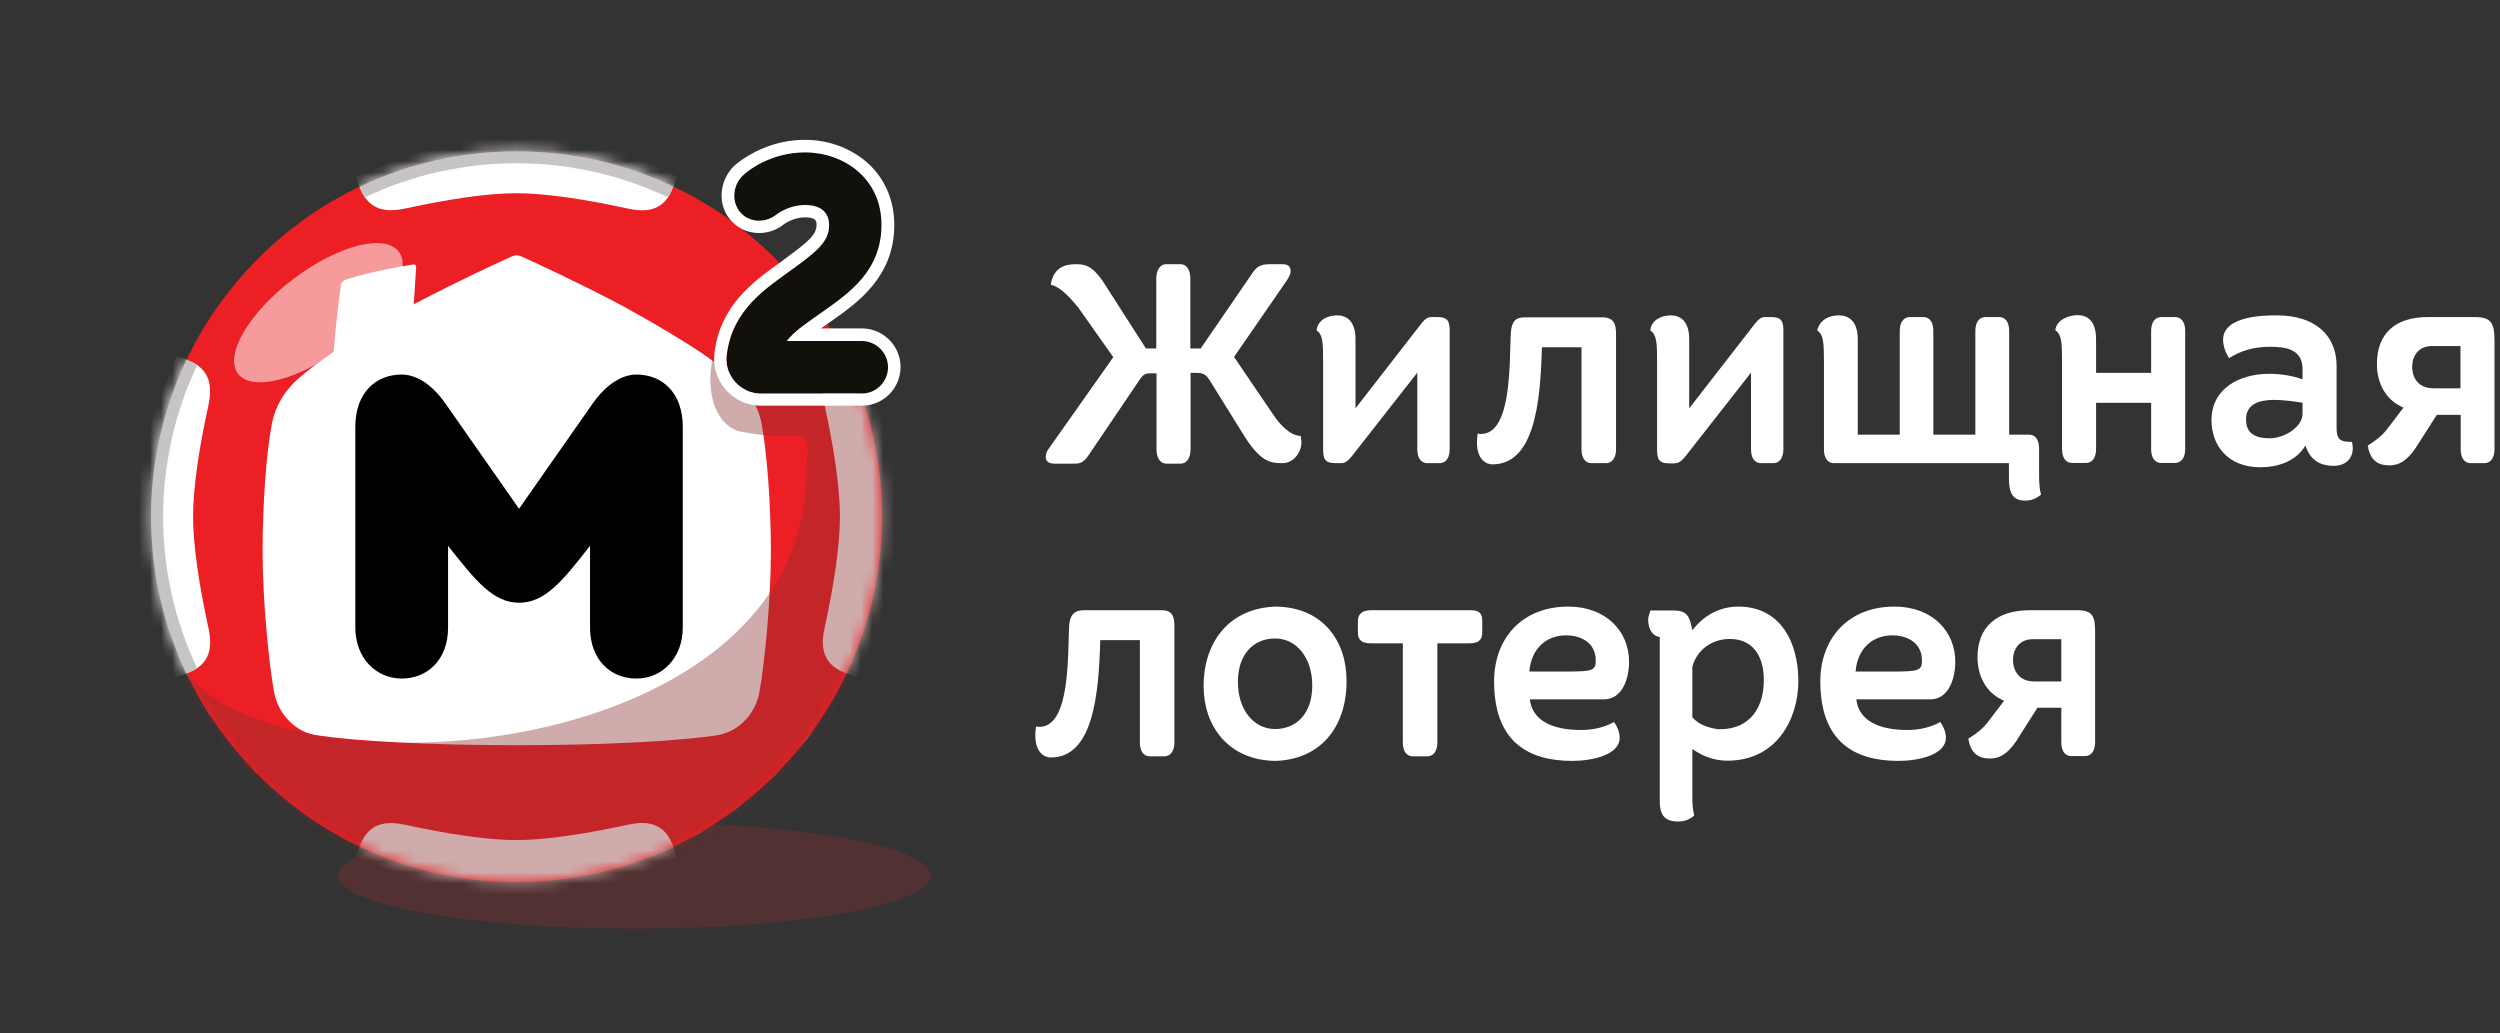 <svg width="225" height="93" viewBox="0 0 225 93" fill="none" xmlns="http://www.w3.org/2000/svg">
<rect x="0" y="0" width="225" height="93" fill="#333333" stroke="none"/>
<path d="M222.767 28.536H218.529C215.487 28.536 213.922 30.079 213.922 32.774C213.922 34.469 214.704 36.012 216.312 36.686L214.922 38.511C214.487 39.12 213.9 39.598 213.096 40.098C213.357 41.793 214.443 41.88 215.095 41.88C215.9 41.88 216.638 41.467 217.421 40.294L219.311 37.338H221.463V40.446C221.463 41.119 221.724 41.684 222.376 41.684H223.593C224.223 41.684 224.505 41.119 224.505 40.446V30.536C224.484 29.123 224.223 28.536 222.767 28.536ZM221.441 34.947H219.007C217.66 34.947 217.095 34.013 217.095 32.992C217.095 32.079 217.638 31.144 218.877 31.144H221.441V34.947Z" fill="white"/>
<path d="M210.293 38.49V32.926C210.293 30.253 208.445 28.384 204.925 28.384C204.077 28.384 200.078 28.341 200.078 30.579C200.078 31.079 200.274 31.731 200.622 32.231C201.556 31.622 202.751 31.209 204.294 31.209C205.685 31.209 207.228 31.405 207.228 33.231V34.143C206.294 33.796 205.207 33.644 204.229 33.644C201.534 33.644 199.035 34.969 199.035 37.816C199.035 40.033 200.448 42.054 203.447 42.054C204.838 42.054 206.576 41.619 207.489 40.098C207.924 41.38 208.728 41.923 210.053 41.923C211.075 41.923 211.749 41.293 211.749 40.337C211.749 40.141 211.705 39.968 211.683 39.772C210.619 39.772 210.293 39.576 210.293 38.49ZM207.228 37.251C207.228 38.403 205.62 39.446 204.273 39.446C202.882 39.446 202.143 38.946 202.143 37.751C202.143 36.338 203.36 35.991 204.664 35.991C205.468 35.991 206.511 36.121 207.228 36.251V37.251Z" fill="white"/>
<path d="M195.754 28.537H194.515C193.885 28.537 193.602 29.102 193.602 29.775V33.557H188.647V30.514C188.647 28.819 187.8 28.363 186.996 28.363C186.148 28.363 185.083 28.797 184.975 29.71C185.54 30.123 185.583 30.732 185.583 32.579V40.424C185.583 41.098 185.844 41.663 186.496 41.663H187.735C188.365 41.663 188.647 41.098 188.647 40.424V36.252H193.602V40.424C193.602 41.098 193.863 41.663 194.515 41.663H195.754C196.384 41.663 196.667 41.098 196.667 40.424V29.775C196.667 29.123 196.406 28.537 195.754 28.537Z" fill="white"/>
<path d="M134.317 41.793C138.098 41.793 138.642 36.23 138.772 31.253H142.336V40.446C142.336 41.12 142.597 41.684 143.249 41.684H144.531C145.161 41.684 145.444 41.12 145.444 40.446V30.036C145.444 29.189 145.248 28.558 144.205 28.558H137.251C136.403 28.558 136.034 28.906 135.969 30.014C135.838 32.644 136.077 39.055 133.295 39.055C133.187 39.055 133.1 39.055 132.991 39.011C132.948 39.316 132.926 39.577 132.926 39.816C132.926 41.446 133.839 41.793 134.317 41.793Z" fill="white"/>
<path d="M180.802 43.032C180.802 44.51 181.237 45.053 182.28 45.053C182.845 45.053 183.301 44.857 183.692 44.51C183.562 44.075 183.518 43.466 183.518 42.749V40.359C183.518 39.685 183.258 39.12 182.606 39.12H180.824V29.775C180.824 29.101 180.563 28.536 179.911 28.536H178.694C178.064 28.536 177.781 29.101 177.781 29.775V39.12H174V29.775C174 29.101 173.739 28.536 173.087 28.536H171.892C171.261 28.536 170.979 29.101 170.979 29.775V39.12H167.198V30.536C167.198 28.841 166.328 28.384 165.502 28.384C164.655 28.384 163.807 28.732 163.547 29.732C164.112 30.145 164.155 30.753 164.155 32.6V40.446C164.155 41.119 164.416 41.684 165.068 41.684H180.802V43.032Z" fill="white"/>
<path d="M119.083 32.579V40.337C119.083 41.206 119.148 41.684 120.191 41.684H120.734C121.104 41.684 121.364 41.424 121.669 41.054L127.558 33.535V40.446C127.558 41.119 127.819 41.684 128.471 41.684H129.558C130.188 41.684 130.47 41.119 130.47 40.446V29.884C130.47 29.015 130.405 28.536 129.362 28.536H128.819C128.449 28.536 128.188 28.776 127.884 29.167L121.995 36.751V30.536C121.995 28.841 121.147 28.384 120.343 28.384C119.496 28.384 118.583 28.797 118.496 29.732C119.039 30.123 119.083 30.731 119.083 32.579Z" fill="white"/>
<path d="M150.768 41.684C151.137 41.684 151.398 41.424 151.702 41.054L157.592 33.535V40.446C157.592 41.119 157.852 41.684 158.504 41.684H159.591C160.221 41.684 160.504 41.119 160.504 40.446V29.884C160.504 29.015 160.439 28.536 159.395 28.536H158.852C158.483 28.536 158.222 28.776 157.918 29.167L152.028 36.751V30.536C152.028 28.841 151.181 28.384 150.377 28.384C149.529 28.384 148.616 28.797 148.529 29.732C149.094 30.145 149.138 30.753 149.138 32.6V40.359C149.138 41.228 149.203 41.706 150.246 41.706H150.768V41.684Z" fill="white"/>
<path d="M115.431 41.684C116.453 41.684 117.127 40.663 117.127 39.837C117.127 39.598 117.083 39.403 117.061 39.229C116.149 39.229 115.214 38.251 114.606 37.338L111.063 32.122L115.714 25.385C116.018 24.951 116.192 24.603 116.149 24.342C116.149 23.973 115.888 23.777 115.431 23.777H114.519C113.671 23.777 113.236 23.821 112.758 24.516L108.064 31.362H107.13V25.059C107.13 24.386 106.869 23.777 106.217 23.777H104.978C104.348 23.777 104.066 24.386 104.066 25.059V31.362H103.131L99.263 25.32C98.285 23.907 97.654 23.777 96.829 23.777C95.894 23.777 94.808 24.038 94.569 25.624C95.416 25.82 96.177 26.646 97.003 27.624L100.197 32.144L94.373 40.402C94.177 40.663 94.112 40.902 94.112 41.119C94.112 41.489 94.373 41.728 94.894 41.728H96.438C97.046 41.728 97.415 41.771 97.915 41.054L102.544 34.209C102.805 33.839 102.979 33.6 103.457 33.6H104.087V40.446C104.087 41.119 104.348 41.728 105 41.728H106.239C106.869 41.728 107.151 41.119 107.151 40.446V33.557H107.564C108.282 33.557 108.499 33.665 108.847 34.187L111.802 38.946C113.41 41.597 114.323 41.684 115.431 41.684Z" fill="white"/>
<path d="M186.93 54.919H182.692C179.65 54.919 177.976 56.462 177.976 59.157C177.976 60.852 178.759 62.395 180.367 63.069L178.976 64.894C178.541 65.503 177.955 65.981 177.151 66.481C177.411 68.176 178.498 68.263 179.15 68.263C179.954 68.263 180.693 67.85 181.475 66.677L183.366 63.699H185.518V66.807C185.518 67.481 185.778 68.046 186.43 68.046H187.647C188.278 68.046 188.56 67.481 188.56 66.807V56.897C188.56 55.484 188.364 54.919 186.93 54.919ZM185.518 61.33H183.084C181.736 61.33 181.171 60.396 181.171 59.374C181.171 58.462 181.714 57.527 182.953 57.527H185.518V61.33Z" fill="white"/>
<path d="M175.977 59.548C175.977 56.854 173.935 54.593 170.501 54.593C166.393 54.593 163.829 57.397 163.829 61.33C163.829 66.785 166.937 68.48 170.849 68.48C172.696 68.48 175.13 67.937 175.13 66.394C175.13 65.916 174.934 65.416 174.63 64.981C173.717 65.481 172.718 65.699 171.674 65.699C169.088 65.699 167.285 64.851 167.067 62.939H173.848C175.412 62.852 175.977 61.026 175.977 59.548ZM170.349 60.439H167.002C167.176 58.31 168.588 57.18 170.305 57.18C171.609 57.18 172.978 57.81 172.978 59.462C172.978 60.352 172.652 60.439 170.349 60.439Z" fill="white"/>
<path d="M146.617 59.548C146.617 56.854 144.574 54.593 141.14 54.593C137.033 54.593 134.469 57.397 134.469 61.33C134.469 66.785 137.576 68.48 141.488 68.48C143.335 68.48 145.769 67.937 145.769 66.394C145.769 65.916 145.574 65.416 145.269 64.981C144.357 65.481 143.357 65.699 142.292 65.699C139.706 65.699 137.902 64.851 137.685 62.939H144.465C146.052 62.852 146.617 61.026 146.617 59.548ZM140.988 60.439H137.641C137.815 58.31 139.228 57.18 140.945 57.18C142.249 57.18 143.618 57.81 143.618 59.462C143.618 60.352 143.292 60.439 140.988 60.439Z" fill="white"/>
<path d="M156.44 54.593C154.984 54.593 153.463 55.224 152.311 56.723C152.05 55.332 151.767 54.941 150.55 54.941H148.529C148.464 55.245 148.334 55.506 148.334 55.745C148.334 56.767 148.834 57.267 149.377 57.332V72.088C149.377 73.566 150.007 73.935 151.072 73.935C151.637 73.935 152.093 73.74 152.485 73.392C152.354 72.957 152.311 72.349 152.311 71.632V67.415C153.397 68.154 154.375 68.459 155.484 68.459C159.874 68.459 161.851 64.742 161.851 61.287C161.851 57.853 160.287 54.593 156.44 54.593ZM154.767 65.633C154.028 65.59 152.876 65.264 152.311 64.547V60.005C152.724 58.483 154.071 57.506 155.679 57.506C157.961 57.506 158.744 59.331 158.744 61.157C158.765 63.525 157.635 65.633 154.767 65.633Z" fill="white"/>
<path d="M114.845 54.593C110.759 54.702 108.325 57.636 108.325 61.765C108.325 65.307 110.52 68.415 114.758 68.48C118.843 68.372 121.19 65.438 121.19 61.309C121.212 57.745 119.104 54.659 114.845 54.593ZM114.758 65.612C112.845 65.612 111.411 63.895 111.411 61.374C111.411 58.875 112.824 57.462 114.758 57.462C116.67 57.462 118.104 59.179 118.104 61.7C118.104 64.199 116.692 65.612 114.758 65.612Z" fill="white"/>
<path d="M132.339 54.919H123.45C122.712 54.919 122.212 55.158 122.212 55.897V56.919C122.212 57.658 122.625 57.897 123.363 57.897H126.254V66.829C126.254 67.502 126.515 68.067 127.167 68.067H128.449C129.079 68.067 129.362 67.502 129.362 66.829V57.897H132.252C132.991 57.897 133.404 57.658 133.404 56.919V55.897C133.404 55.158 133.099 54.919 132.339 54.919Z" fill="white"/>
<path d="M104.543 54.919H97.589C96.742 54.919 96.285 55.267 96.22 56.375C96.09 59.005 96.329 65.416 93.547 65.416C93.438 65.416 93.351 65.416 93.243 65.373C93.199 65.677 93.177 65.938 93.177 66.177C93.177 67.828 94.09 68.176 94.568 68.176C98.35 68.176 98.893 62.613 99.023 57.614H102.588V66.829C102.588 67.502 102.848 68.067 103.5 68.067H104.782C105.413 68.067 105.695 67.502 105.695 66.829V56.419C105.695 55.571 105.587 54.919 104.543 54.919Z" fill="white"/>
<path opacity="0.5" d="M57.08 83.584C71.819 83.584 83.767 81.444 83.767 78.803C83.767 76.162 71.819 74.022 57.08 74.022C42.342 74.022 30.393 76.162 30.393 78.803C30.393 81.444 42.342 83.584 57.08 83.584Z" fill="#713131"/>
<path d="M69.75 69.75C82.591 56.909 82.591 36.091 69.75 23.25C56.909 10.409 36.091 10.409 23.25 23.25C10.409 36.091 10.409 56.909 23.25 69.75C36.091 82.591 56.909 82.591 69.75 69.75Z" fill="#EC2024"/>
<path d="M46.497 67.068C54.538 67.068 60.797 66.698 64.404 66.198C66.447 65.916 68.012 64.264 68.359 62.243C68.837 59.527 69.381 53.898 69.381 49.639C69.381 45.379 69.033 40.728 68.533 38.077C68.229 36.512 67.316 35.078 66.121 34.035C65.295 33.318 64.23 32.514 62.992 31.666C59.623 29.449 55.755 27.385 55.755 27.385C51.778 25.299 48.148 23.625 46.931 23.082C46.649 22.951 46.345 22.951 46.062 23.082C44.845 23.625 41.216 25.299 37.239 27.385L37.456 24.016C37.456 23.886 37.347 23.777 37.217 23.799C36.696 23.886 35.413 24.081 33.87 24.429C32.501 24.733 31.588 25.016 31.11 25.168C30.871 25.255 30.698 25.451 30.676 25.69C30.545 26.602 30.241 29.036 30.024 31.666C28.785 32.514 27.72 33.318 26.894 34.035C25.677 35.078 24.786 36.512 24.482 38.077C23.96 40.728 23.634 45.379 23.634 49.639C23.634 53.898 24.178 59.527 24.656 62.243C25.025 64.264 26.59 65.938 28.611 66.198C32.197 66.698 38.434 67.068 46.497 67.068Z" fill="white"/>
<mask id="mask0" mask-type="alpha" maskUnits="userSpaceOnUse" x="0" y="0" width="93" height="93">
<path d="M69.75 69.75C82.591 56.909 82.591 36.091 69.75 23.25C56.909 10.409 36.091 10.409 23.25 23.25C10.409 36.091 10.409 56.909 23.25 69.75C36.091 82.591 56.909 82.591 69.75 69.75Z" fill="#EC2024"/>
</mask>
<g mask="url(#mask0)">
<path d="M46.714 45.792C46.714 45.792 41.998 39.033 40.086 36.317C38.782 34.448 37.347 33.709 36.152 33.709C33.849 33.709 31.98 35.317 31.98 38.425V56.484C31.98 59.222 33.849 61.07 36.152 61.07C38.456 61.07 40.325 59.396 40.325 56.484V49.117C42.824 52.312 44.41 54.246 46.714 54.246C49.039 54.246 50.626 52.312 53.103 49.117V56.484C53.103 59.396 54.972 61.07 57.276 61.07C59.58 61.07 61.449 59.222 61.449 56.484V38.425C61.449 35.317 59.58 33.709 57.276 33.709C56.081 33.709 54.646 34.469 53.342 36.317C51.43 39.033 46.714 45.792 46.714 45.792Z" fill="black"/>
<path d="M60.906 15.888C60.406 17.475 59.797 19.496 56.538 18.779C52.756 17.953 49.105 17.388 46.476 17.388C43.824 17.388 40.195 17.953 36.414 18.779C33.154 19.474 32.545 17.453 32.045 15.888C37.761 13.824 46.671 8.673 60.906 15.888Z" fill="white"/>
<path d="M60.906 77.108C60.406 75.521 59.797 73.5 56.538 74.217C52.756 75.043 49.105 75.608 46.476 75.608C43.824 75.608 40.195 75.043 36.414 74.217C33.154 73.522 32.545 75.543 32.045 77.108C37.761 79.172 46.671 84.345 60.906 77.108Z" fill="white"/>
<path d="M77.096 60.917C75.51 60.417 73.489 59.809 74.206 56.549C75.032 52.768 75.597 49.117 75.597 46.487C75.597 43.836 75.032 40.206 74.206 36.425C73.51 33.165 75.531 32.557 77.096 32.057C79.161 37.773 84.333 46.683 77.096 60.917Z" fill="white"/>
<path d="M15.877 60.917C17.463 60.417 19.484 59.809 18.767 56.549C17.941 52.768 17.376 49.117 17.376 46.487C17.376 43.836 17.941 40.206 18.767 36.425C19.462 33.165 17.441 32.557 15.877 32.057C13.812 37.773 8.661 46.683 15.877 60.917Z" fill="white"/>
<path opacity="0.4" d="M55.537 84.214C38.521 90.495 16.789 78.76 16.789 60.613C25.982 72.109 72.575 68.611 72.575 42.402C72.575 41.793 72.619 41.076 72.706 40.467C72.575 38.359 72.032 39.881 66.729 38.859C62.274 37.99 62.513 26.928 72.054 24.494C73.944 24.016 74.379 29.645 74.944 29.384C82.203 39.663 92.96 70.414 55.537 84.214Z" fill="#872E2D"/>
<path opacity="0.55" d="M30.944 31.153C34.939 28.119 37.154 24.311 35.891 22.648C34.628 20.985 30.365 22.096 26.37 25.13C22.374 28.165 20.159 31.973 21.422 33.636C22.685 35.299 26.948 34.188 30.944 31.153Z" fill="white"/>
</g>
<path d="M77.573 30.688H70.837C71.51 29.797 72.619 29.08 74.031 28.08C76.335 26.428 79.356 24.429 79.356 20.235C79.356 16.019 75.922 13.715 72.466 13.715C69.402 13.715 67.359 15.367 67.077 15.584C66.034 16.366 65.751 17.953 66.534 18.974C66.968 19.561 67.642 19.844 68.316 19.844C68.837 19.844 69.38 19.67 69.837 19.322C70.141 19.083 71.141 18.431 72.445 18.431C74.205 18.431 74.618 19.409 74.618 20.235C74.618 21.734 73.531 22.604 71.402 24.147C69.033 25.885 65.903 27.798 65.403 31.948C65.295 32.818 65.577 33.709 66.164 34.361C66.751 35.035 67.598 35.404 68.49 35.404H77.573C78.877 35.404 79.942 34.339 79.942 33.035C79.921 31.753 78.877 30.688 77.573 30.688Z" fill="#12100B"/>
<path d="M72.445 13.715C75.9 13.715 79.334 16.019 79.334 20.235C79.334 24.429 76.335 26.428 74.01 28.08C72.597 29.08 71.489 29.797 70.815 30.688H77.552C78.856 30.688 79.921 31.753 79.921 33.057C79.921 34.361 78.856 35.425 77.552 35.425H68.49C67.599 35.425 66.751 35.034 66.164 34.382C65.578 33.73 65.295 32.839 65.404 31.97C65.882 27.819 69.011 25.907 71.402 24.168C73.51 22.625 74.618 21.756 74.618 20.256C74.618 19.431 74.205 18.453 72.445 18.453C71.141 18.453 70.141 19.105 69.837 19.344C69.381 19.691 68.837 19.865 68.316 19.865C67.642 19.865 66.968 19.583 66.534 18.996C65.751 17.953 66.034 16.388 67.077 15.606C67.338 15.367 69.381 13.715 72.445 13.715ZM72.445 12.585C69.533 12.585 67.403 13.889 66.403 14.649L66.382 14.671C64.817 15.867 64.469 18.148 65.621 19.648C66.251 20.474 67.229 20.974 68.316 20.974C69.098 20.974 69.88 20.713 70.511 20.213C70.598 20.148 71.402 19.561 72.445 19.561C73.488 19.561 73.488 19.93 73.488 20.235C73.488 21.126 72.771 21.734 70.728 23.234C70.532 23.386 70.337 23.516 70.141 23.668C67.751 25.385 64.795 27.515 64.295 31.818C64.165 33.013 64.534 34.209 65.338 35.099C66.142 36.012 67.294 36.512 68.511 36.512H77.574C79.486 36.512 81.051 34.947 81.051 33.035C81.051 31.122 79.486 29.558 77.574 29.558H73.879C73.944 29.514 74.031 29.449 74.097 29.406C74.292 29.275 74.466 29.145 74.683 28.993L74.879 28.862C77.248 27.189 80.486 24.885 80.486 20.235C80.486 17.953 79.573 15.932 77.943 14.541C76.444 13.28 74.509 12.585 72.445 12.585Z" fill="white"/>
<path d="M16.789 60.613C17.115 60.483 17.462 60.331 17.745 60.135C15.746 55.941 14.681 51.29 14.681 46.509C14.681 41.728 15.746 37.077 17.745 32.861C17.441 32.665 17.115 32.513 16.789 32.383C16.876 32.187 16.963 32.014 17.049 31.84C14.855 36.251 13.594 41.228 13.594 46.509C13.594 51.964 14.92 57.114 17.289 61.656C17.115 61.308 16.941 60.961 16.789 60.613Z" fill="#C6C5C4"/>
<path d="M17.81 30.427C17.897 30.253 18.006 30.101 18.093 29.949C17.984 30.101 17.897 30.253 17.81 30.427Z" fill="#C6C5C4"/>
<path d="M18.158 29.797C18.267 29.623 18.353 29.471 18.462 29.297C18.353 29.471 18.267 29.623 18.158 29.797Z" fill="#C6C5C4"/>
<path d="M17.441 31.058C17.528 30.884 17.615 30.732 17.702 30.558C17.637 30.732 17.528 30.884 17.441 31.058Z" fill="#C6C5C4"/>
<path d="M17.115 31.709C17.202 31.535 17.288 31.362 17.375 31.209C17.288 31.362 17.202 31.535 17.115 31.709Z" fill="#C6C5C4"/>
<path d="M22.591 69.088C22.852 69.349 23.091 69.61 23.351 69.871C23.091 69.61 22.83 69.349 22.591 69.088Z" fill="#C6C5C4"/>
<path d="M32.827 17.757C37.043 15.758 41.672 14.693 46.475 14.693C51.278 14.693 55.907 15.758 60.123 17.757C60.318 17.453 60.471 17.127 60.601 16.801C56.32 14.758 51.539 13.628 46.475 13.628C41.411 13.628 36.63 14.78 32.349 16.823C32.48 17.127 32.632 17.475 32.827 17.757Z" fill="#C6C5C4"/>
<path d="M17.831 62.612C17.658 62.308 17.484 61.982 17.31 61.678C17.484 62.004 17.658 62.308 17.831 62.612Z" fill="#C6C5C4"/>
<path d="M45.106 79.346C44.802 79.325 44.476 79.325 44.172 79.303C44.476 79.325 44.802 79.346 45.106 79.346Z" fill="#C6C5C4"/>
<path d="M73.314 65.546C72.858 66.198 72.38 66.829 71.88 67.437C72.358 66.807 72.836 66.177 73.314 65.546Z" fill="#C6C5C4"/>
<path d="M69.185 70.306C69.576 69.936 69.945 69.567 70.293 69.197C69.924 69.567 69.554 69.936 69.185 70.306Z" fill="#C6C5C4"/>
<path d="M63.535 74.63C63.078 74.913 62.622 75.174 62.166 75.412C62.622 75.152 63.078 74.891 63.535 74.63Z" fill="#C6C5C4"/>
<path d="M66.794 72.37C66.382 72.696 65.969 73.022 65.534 73.326C65.947 73 66.382 72.696 66.794 72.37Z" fill="#C6C5C4"/>
<path d="M60.753 76.152C60.035 76.499 59.297 76.825 58.558 77.108C59.297 76.804 60.035 76.478 60.753 76.152Z" fill="#C6C5C4"/>
<path d="M69.185 70.306C68.794 70.675 68.424 71.023 68.011 71.371C68.403 71.023 68.794 70.675 69.185 70.306Z" fill="#C6C5C4"/>
<path d="M68.011 71.371C67.62 71.718 67.207 72.044 66.794 72.37C67.207 72.044 67.62 71.718 68.011 71.371Z" fill="#C6C5C4"/>
<path d="M71.858 67.415C71.532 67.828 71.184 68.219 70.815 68.611C71.184 68.219 71.532 67.828 71.858 67.415Z" fill="#C6C5C4"/>
<path d="M19.005 64.568C18.593 63.96 18.223 63.33 17.854 62.678C18.223 63.33 18.614 63.96 19.005 64.568Z" fill="#C6C5C4"/>
<path d="M25.851 72.109C25.59 71.892 25.329 71.675 25.069 71.457C25.329 71.675 25.59 71.892 25.851 72.109Z" fill="#C6C5C4"/>
<path d="M30.589 75.282C30.328 75.13 30.045 74.978 29.785 74.826C30.045 74.978 30.306 75.13 30.589 75.282Z" fill="#C6C5C4"/>
<path d="M29.611 74.717C29.306 74.543 29.002 74.348 28.698 74.152C29.002 74.348 29.306 74.543 29.611 74.717Z" fill="#C6C5C4"/>
<path d="M25.047 71.436C24.764 71.197 24.503 70.958 24.243 70.719C24.503 70.958 24.764 71.197 25.047 71.436Z" fill="#C6C5C4"/>
<path d="M28.676 74.152C28.393 73.957 28.111 73.783 27.828 73.587C28.111 73.783 28.393 73.978 28.676 74.152Z" fill="#C6C5C4"/>
<path d="M27.676 73.478C27.09 73.066 26.525 72.653 25.981 72.218C26.525 72.653 27.09 73.066 27.676 73.478Z" fill="#C6C5C4"/>
<path d="M21.787 68.198C21.309 67.654 20.852 67.089 20.418 66.524C20.852 67.089 21.309 67.654 21.787 68.198Z" fill="#C6C5C4"/>
<path d="M20.331 66.437C19.896 65.85 19.462 65.264 19.07 64.655C19.462 65.264 19.896 65.85 20.331 66.437Z" fill="#C6C5C4"/>
<path d="M23.417 69.936C23.656 70.175 23.895 70.392 24.134 70.632C23.895 70.392 23.656 70.175 23.417 69.936Z" fill="#C6C5C4"/>
<path d="M46.496 79.39C46.127 79.39 45.779 79.39 45.41 79.368C45.757 79.368 46.127 79.39 46.496 79.39Z" fill="#C6C5C4"/>
<path d="M22.548 69.045C22.308 68.784 22.07 68.546 21.852 68.285C22.091 68.546 22.308 68.806 22.548 69.045Z" fill="#C6C5C4"/>
<path d="M38.086 78.303C37.782 78.216 37.478 78.129 37.195 78.042C37.499 78.129 37.782 78.216 38.086 78.303Z" fill="#C6C5C4"/>
<path d="M40.346 78.803C40.064 78.76 39.781 78.695 39.498 78.629C39.759 78.695 40.064 78.76 40.346 78.803Z" fill="#C6C5C4"/>
<path d="M39.238 78.586C38.89 78.499 38.564 78.434 38.217 78.347C38.564 78.412 38.89 78.499 39.238 78.586Z" fill="#C6C5C4"/>
<path d="M44.019 79.281C43.671 79.26 43.302 79.216 42.954 79.194C43.302 79.238 43.65 79.26 44.019 79.281Z" fill="#C6C5C4"/>
<path d="M31.632 75.847C31.327 75.695 31.001 75.521 30.697 75.347C31.023 75.521 31.327 75.695 31.632 75.847Z" fill="#C6C5C4"/>
<path d="M41.585 79.02C41.237 78.977 40.89 78.912 40.542 78.847C40.911 78.912 41.237 78.977 41.585 79.02Z" fill="#C6C5C4"/>
<path d="M42.694 79.173C42.411 79.129 42.107 79.107 41.824 79.064C42.107 79.086 42.389 79.129 42.694 79.173Z" fill="#C6C5C4"/>
<path d="M33.761 76.825C33.435 76.695 33.109 76.543 32.805 76.412C33.109 76.543 33.435 76.695 33.761 76.825Z" fill="#C6C5C4"/>
<path d="M32.61 76.326C32.327 76.195 32.066 76.065 31.806 75.934C32.066 76.065 32.327 76.195 32.61 76.326Z" fill="#C6C5C4"/>
<path d="M36.934 77.977C36.261 77.782 35.609 77.543 34.957 77.303C35.609 77.543 36.283 77.782 36.934 77.977Z" fill="#C6C5C4"/>
<path d="M34.739 77.216C34.457 77.108 34.153 76.999 33.87 76.869C34.153 76.999 34.435 77.108 34.739 77.216Z" fill="#C6C5C4"/>
</svg>
